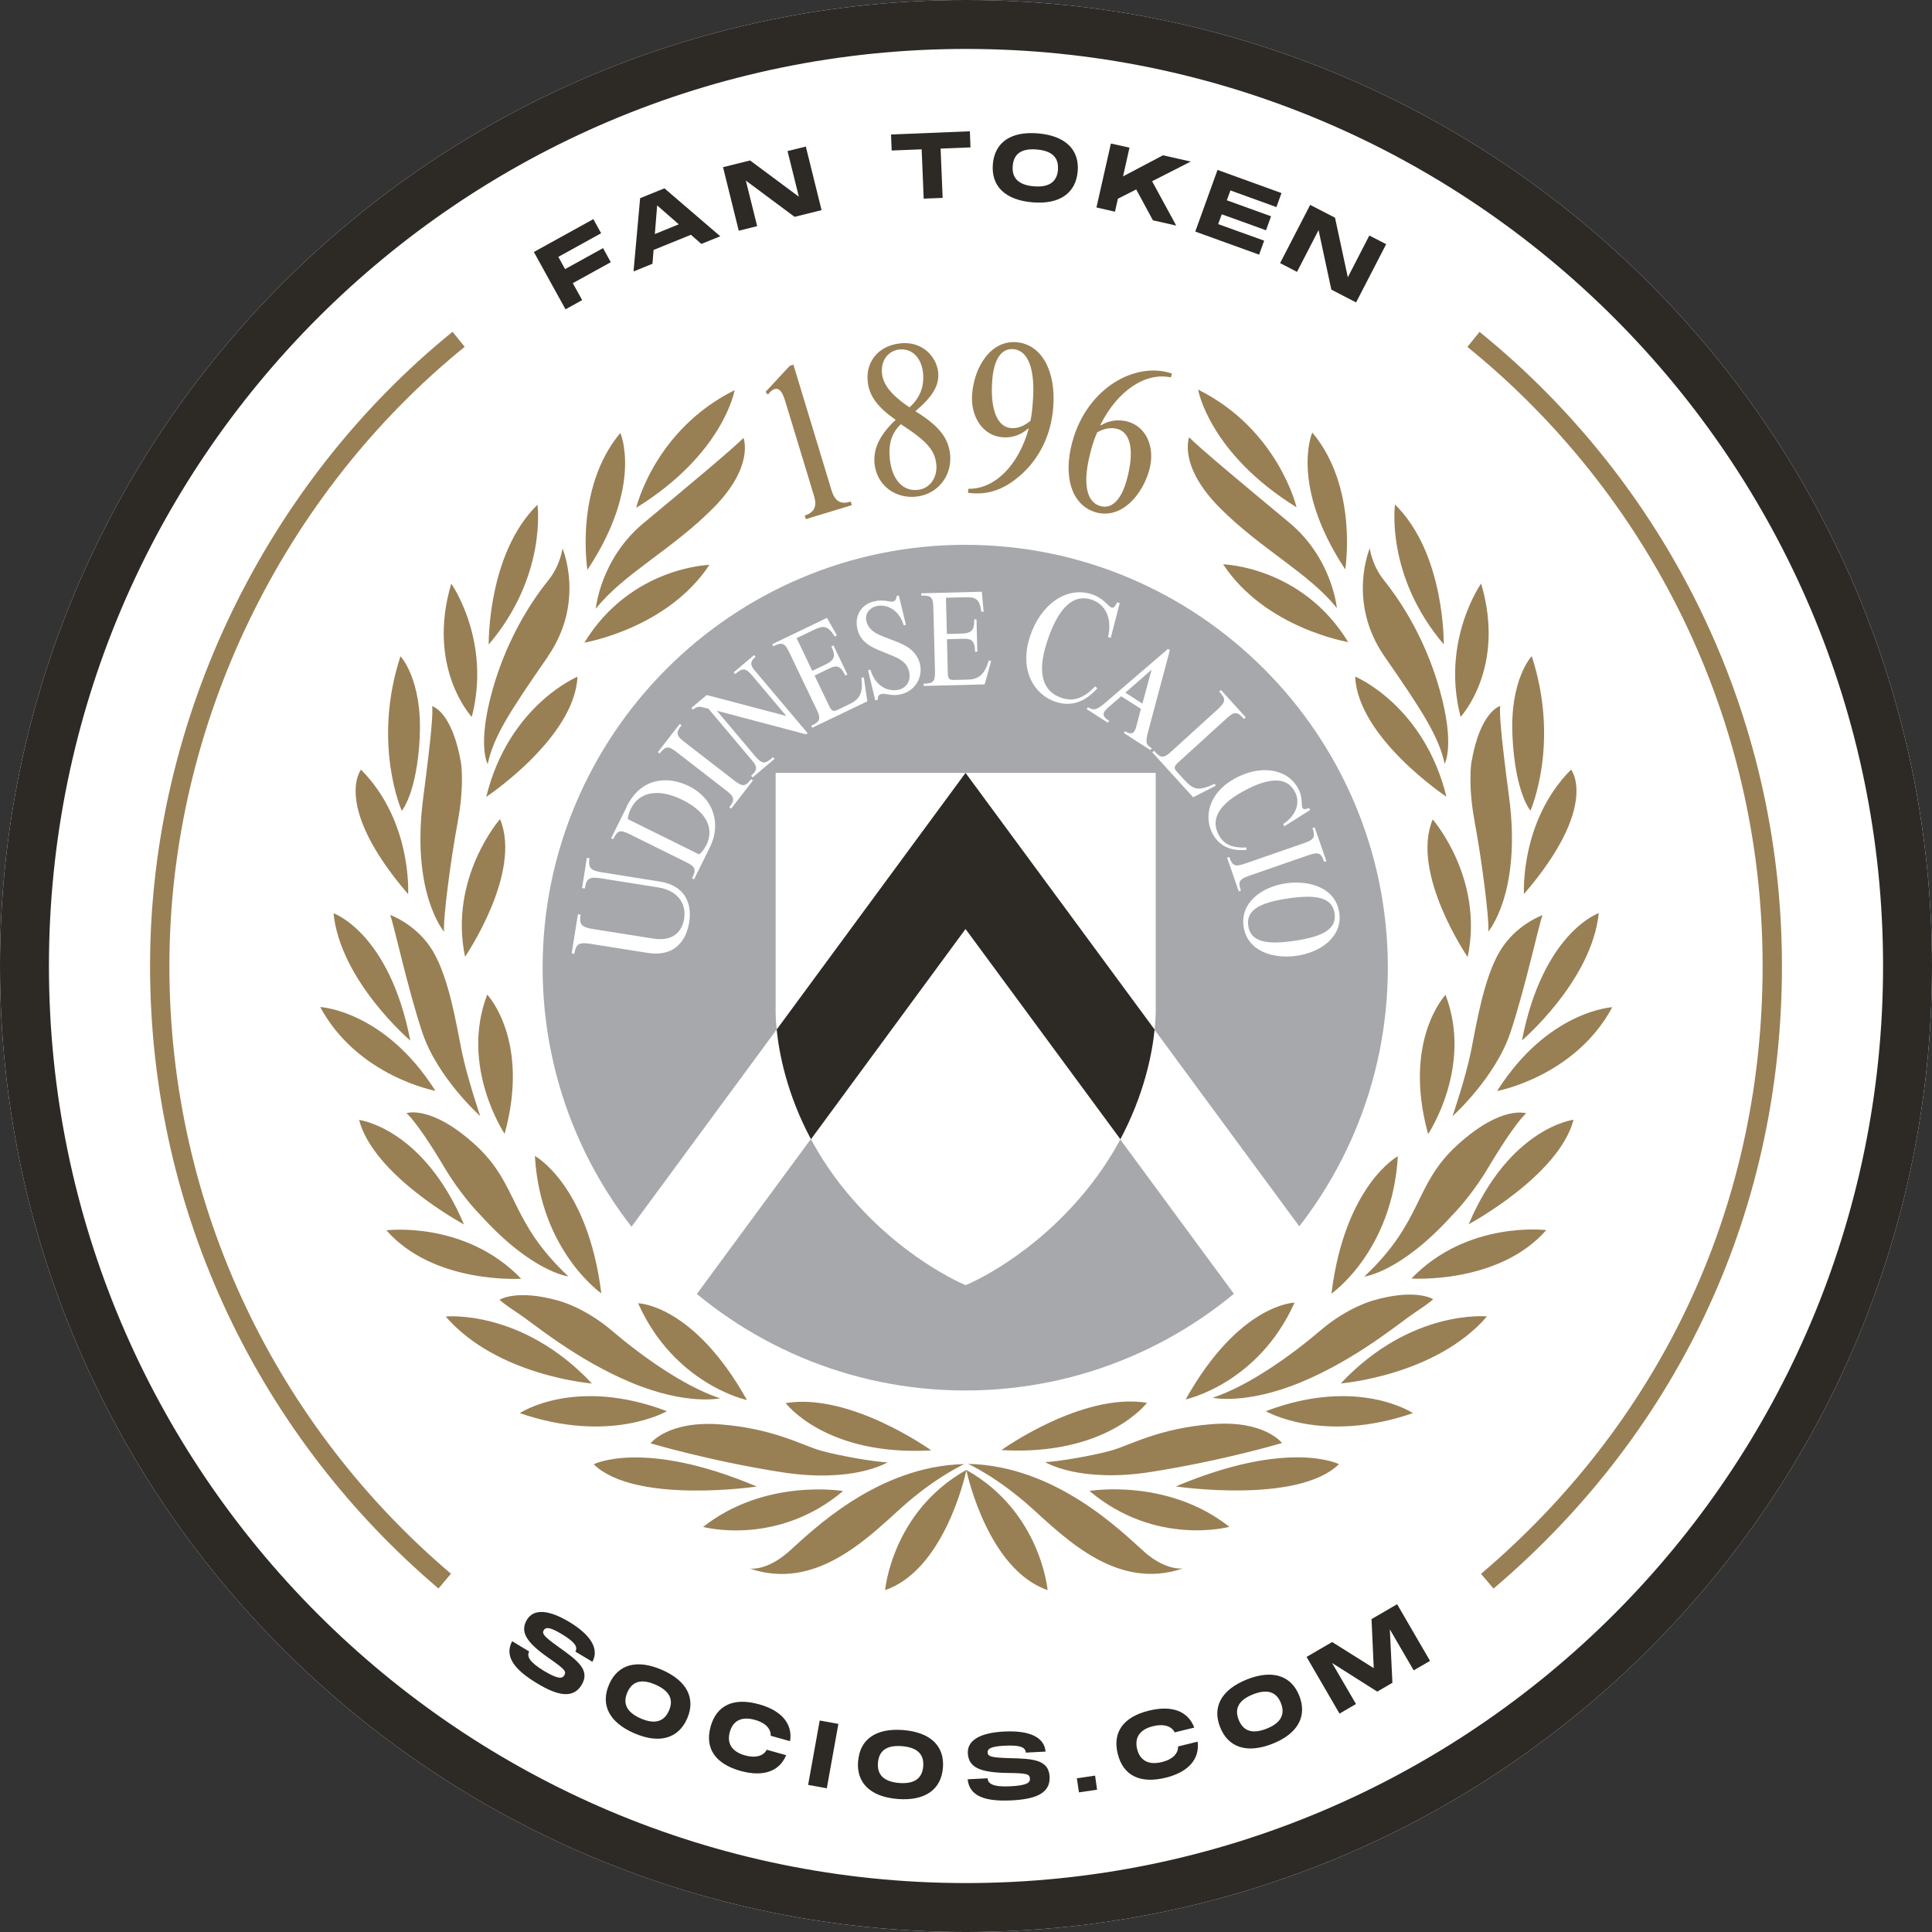 <svg xmlns="http://www.w3.org/2000/svg" width="100" height="100" viewBox="0 0 100 100" fill="none"><rect x="0" y="0" width="100" height="100" fill="#333333" stroke="none"/><g clip-path="url(#clip0_101_22063)"><path d="M50 100C77.614 100 100 77.614 100 50C100 22.386 77.614 0 50 0C22.386 0 0 22.386 0 50C0 77.614 22.386 100 50 100Z" fill="white"></path><path d="M50 2.533C76.171 2.533 97.467 23.829 97.467 50C97.467 76.171 76.171 97.467 50 97.467C23.829 97.467 2.533 76.171 2.533 50C2.533 23.829 23.829 2.533 50 2.533ZM50 0C22.386 0 0 22.386 0 50C0 77.614 22.386 100 50 100C77.614 100 100 77.614 100 50C100 22.386 77.614 0 50 0Z" fill="#2D2A26"></path><path d="M49.976 72.467C37.643 72.467 27.619 62.428 27.619 50.086C27.619 37.743 37.648 27.709 49.976 27.709C62.305 27.709 72.353 37.743 72.353 50.086C72.353 62.428 62.319 72.467 49.976 72.467Z" fill="white"></path><path d="M49.962 71.971C37.905 71.971 28.086 62.152 28.086 50.085C28.086 38.019 37.905 28.2 49.962 28.2C62.019 28.2 71.834 38.014 71.834 50.085C71.834 62.157 62.019 71.971 49.962 71.971Z" fill="#A6A8AB"></path><path d="M32.619 63.586L49.971 40.009L67.333 63.586C66.338 64.871 65.195 66.038 63.943 67.071L49.967 48.09L35.995 67.076C34.748 66.043 33.6 64.876 32.609 63.59" fill="white"></path><path d="M52.662 40.004H59.819V52.114C59.819 52.114 60.038 56.742 56.448 61.333C53.486 65.119 49.981 66.519 49.981 66.519C49.981 66.519 46.49 65.114 43.519 61.333C39.929 56.742 40.148 52.114 40.148 52.114V40.004H52.662Z" fill="white"></path><path d="M29.914 47.319L30.052 47.343C29.971 47.847 30.09 47.99 30.686 48.086L33.809 48.581C34.862 48.748 35.309 48.19 35.409 47.557C35.538 46.743 35.052 46.09 34.071 45.933L31.105 45.462C30.5 45.367 30.352 45.462 30.267 45.99L30.128 45.967L30.376 44.4L30.514 44.424C30.438 44.895 30.547 45.057 31.152 45.152L34.152 45.629C35.352 45.819 35.847 46.643 35.671 47.743C35.543 48.547 35.033 49.562 33.505 49.319L30.562 48.852C29.948 48.757 29.809 48.867 29.728 49.371L29.59 49.347L29.914 47.319Z" fill="white"></path><path d="M36.186 44.224C36.328 44.114 36.457 43.943 36.562 43.733C36.995 42.857 36.538 42.005 35.328 41.404C34.1 40.795 33.095 40.966 32.652 41.862C32.567 42.038 32.524 42.166 32.49 42.395L36.186 44.224ZM32.438 41.743C33.176 40.257 34.543 40.138 35.657 40.69C36.986 41.347 37.319 42.69 36.752 43.838L35.924 45.514L35.819 45.462C36.043 45.009 36.01 44.871 35.519 44.628L32.576 43.171C32.086 42.928 31.952 42.99 31.738 43.438L31.633 43.385L32.448 41.743H32.438Z" fill="white"></path><path d="M35.181 37.471L35.276 37.543C34.981 37.909 34.986 38.066 35.414 38.395L38.009 40.404C38.471 40.762 38.605 40.681 38.876 40.328L38.971 40.4L37.843 41.857L37.748 41.785C38.047 41.404 38.014 41.247 37.605 40.928L35.009 38.919C34.581 38.586 34.433 38.628 34.148 39L34.052 38.928L35.181 37.471Z" fill="white"></path><path d="M36.586 35.976L40.676 37.052L40.686 37.043L38.938 34.971C38.595 34.562 38.433 34.562 38.052 34.891L37.976 34.8L39.033 33.905L39.109 33.995C38.828 34.229 38.819 34.414 39.057 34.695L41.8 37.948L41.724 38.01L37.129 36.795L37.119 36.805L39.086 39.138C39.452 39.572 39.614 39.548 40.014 39.191L40.09 39.281L38.957 40.238L38.881 40.148C39.209 39.862 39.205 39.691 38.952 39.391L36.667 36.681L36.343 36.605C36.133 36.552 36.024 36.6 35.862 36.733L35.786 36.643L36.581 35.971L36.586 35.976Z" fill="white"></path><path d="M43.319 32.886L43.205 32.943C42.833 32.348 42.605 32.371 42.109 32.609L41.233 33.029L42.043 34.724L42.728 34.395C43.209 34.162 43.266 33.943 43.028 33.457L43.138 33.405L43.862 34.914L43.752 34.967C43.528 34.49 43.328 34.405 42.962 34.581L42.162 34.967L42.904 36.514C43.052 36.819 43.124 36.852 43.381 36.729L44 36.429C44.528 36.176 44.681 35.814 44.586 35.081L44.709 35.062L44.895 36.3L42.043 37.667L41.99 37.562C42.443 37.352 42.505 37.219 42.266 36.719L40.847 33.757C40.628 33.3 40.495 33.209 40.024 33.452L39.971 33.343L42.804 31.981L43.319 32.891V32.886Z" fill="white"></path><path d="M44.924 34.69L45.052 34.662C45.314 35.547 45.99 35.824 46.519 35.7C46.938 35.6 47.162 35.205 47.057 34.767C46.99 34.486 46.852 34.295 46.543 34.109C46.228 33.919 45.443 33.681 45.043 33.433C44.705 33.228 44.476 32.962 44.381 32.571C44.214 31.881 44.567 31.29 45.238 31.128C45.752 31.005 46.071 31.176 46.219 31.138C46.333 31.109 46.405 31.005 46.409 30.847L46.524 30.819L46.89 32.343L46.776 32.371C46.519 31.471 45.795 31.267 45.371 31.371C44.981 31.466 44.757 31.8 44.843 32.147C44.9 32.395 45.052 32.595 45.314 32.757C45.705 32.995 46.481 33.185 46.962 33.481C47.286 33.681 47.529 34.005 47.614 34.357C47.786 35.076 47.357 35.762 46.633 35.938C46.162 36.052 45.828 35.871 45.624 35.919C45.486 35.952 45.424 36.047 45.433 36.219L45.305 36.252L44.928 34.685L44.924 34.69Z" fill="white"></path><path d="M50.924 31.662H50.795C50.7 30.971 50.481 30.9 49.934 30.914L48.962 30.938L49.01 32.814L49.767 32.795C50.3 32.781 50.443 32.6 50.424 32.062H50.543L50.586 33.733H50.467C50.462 33.209 50.31 33.052 49.9 33.062L49.014 33.086L49.057 34.8C49.067 35.138 49.119 35.2 49.405 35.195L50.095 35.176C50.676 35.162 50.967 34.895 51.181 34.186L51.3 34.219L50.967 35.424L47.805 35.505V35.386C48.3 35.381 48.41 35.286 48.395 34.728L48.31 31.448C48.295 30.943 48.215 30.805 47.681 30.828V30.709L50.819 30.628L50.914 31.666L50.924 31.662Z" fill="white"></path><path d="M57.495 33.019L57.352 32.971C57.576 32.029 57.233 31.271 56.486 31.033C55.509 30.724 54.743 31.509 54.176 33.276C53.647 34.938 54.024 35.824 54.967 36.129C55.586 36.329 56.1 36.133 56.69 35.524L56.795 35.629C56.162 36.343 55.443 36.586 54.657 36.333C53.557 35.981 52.743 34.729 53.3 32.981C53.843 31.281 55.2 30.338 56.495 30.752C57.133 30.957 57.343 31.386 57.538 31.448C57.638 31.481 57.714 31.41 57.824 31.176L57.957 31.219L57.49 33.019H57.495Z" fill="white"></path><path d="M59.6 34.69L59.586 34.681L58.248 35.852L59.129 36.419L59.6 34.69ZM57.309 36.671C57.243 36.738 57.19 36.79 57.167 36.828C57.067 36.981 57.109 37.128 57.41 37.309L57.343 37.409L56.248 36.705L56.309 36.605C56.6 36.79 56.776 36.747 57.195 36.386L60.457 33.585L60.552 33.647L59.438 37.828C59.267 38.476 59.328 38.543 59.614 38.728L59.548 38.828L58.171 37.943L58.233 37.843C58.481 38 58.619 38 58.724 37.833C58.767 37.766 58.786 37.714 58.833 37.528L59.052 36.69L58.033 36.038L57.3 36.671H57.309Z" fill="white"></path><path d="M64.476 37.133L64.386 37.214C64.053 36.833 63.91 36.804 63.491 37.181L60.986 39.462C60.753 39.676 60.743 39.757 60.943 39.976L61.281 40.347C61.791 40.909 62.053 40.947 62.876 40.566L62.924 40.671L61.757 41.266L59.643 38.942L59.733 38.861C60.095 39.271 60.243 39.242 60.624 38.9L63.053 36.69C63.462 36.314 63.448 36.161 63.105 35.795L63.196 35.714L64.481 37.128L64.476 37.133Z" fill="white"></path><path d="M66.476 42.767L66.414 42.657C67.1 42.2 67.333 41.529 67.005 40.948C66.576 40.186 65.643 40.228 64.262 41.005C62.967 41.733 62.681 42.505 63.095 43.238C63.367 43.724 63.8 43.9 64.519 43.867V43.99C63.714 44.067 63.129 43.8 62.781 43.186C62.3 42.328 62.524 41.071 63.886 40.309C65.21 39.567 66.605 39.767 67.176 40.781C67.457 41.276 67.333 41.667 67.419 41.819C67.467 41.9 67.552 41.9 67.757 41.819L67.814 41.924L66.476 42.771V42.767Z" fill="white"></path><path d="M68.652 44.571L68.538 44.609C68.39 44.162 68.257 44.081 67.748 44.257L64.643 45.333C64.09 45.524 64.086 45.681 64.233 46.1L64.119 46.138L63.514 44.395L63.628 44.357C63.781 44.819 63.933 44.876 64.428 44.705L67.528 43.629C68.038 43.452 68.086 43.309 67.933 42.862L68.047 42.824L68.652 44.567V44.571Z" fill="white"></path><path d="M64.609 47.924C64.738 48.795 65.638 48.895 67.005 48.695C68.572 48.467 69.191 48.043 69.076 47.271C68.957 46.457 68.143 46.286 66.681 46.5C65.114 46.728 64.495 47.152 64.609 47.924ZM69.319 47.233C69.505 48.505 68.333 49.295 67.119 49.471C65.881 49.652 64.552 49.224 64.367 47.957C64.191 46.748 65.262 45.91 66.567 45.719C67.786 45.543 69.133 45.962 69.319 47.233Z" fill="white"></path><path d="M40.2 53.29L49.976 40.004L59.762 53.29C59.638 54.542 59.224 56.647 57.991 58.966L49.976 48.085L41.976 58.966C40.733 56.647 40.329 54.542 40.2 53.29Z" fill="#2D2A26"></path><path d="M23.357 30.209C22.057 34.59 24.419 37.109 24.419 37.109C25.443 33.162 23.357 30.209 23.357 30.209ZM28.348 33.99C30.309 31.162 29.114 28.386 29.114 28.386C29.114 28.386 29.014 29.252 28.376 30.043C27.738 30.833 26.314 32.795 25.495 35.7C24.681 38.605 25.243 39.547 25.243 39.547C25.548 38.119 26.39 36.824 28.352 33.995M27.819 26.124C25.219 28.671 25.295 33.362 25.295 33.362C28.329 29.795 27.819 26.124 27.819 26.124ZM23.691 42.533C24.048 40.657 23.862 39.49 23.862 39.49C23.4 36.8 22.367 36.552 22.367 36.552C22.419 36.852 22.333 38.038 21.91 41.262C21.252 46.219 22.986 48.228 22.986 48.228C22.919 47.609 23.338 44.409 23.695 42.533M21.238 53.862C20.148 48.262 17.262 47.271 17.262 47.271C17.624 50.785 21.238 53.862 21.238 53.862ZM21.724 38.124C21.867 35.171 20.729 33.967 20.729 33.967C19.248 38.49 20.795 41.967 20.795 41.967C20.795 41.967 21.581 41.076 21.729 38.124M16.576 52.124C18.505 55.714 22.538 56.462 22.538 56.462C19.9 52.295 16.576 52.124 16.576 52.124ZM25.167 41.247C25.167 41.247 29.743 38.205 29.89 35.028C29.89 35.028 26.333 36.5 25.167 41.247ZM40.076 20.143C40.324 20.067 40.486 20.243 40.643 20.762L42.129 25.652C42.291 26.181 42.186 26.509 41.652 26.686L41.709 26.871L44.09 26.147L44.033 25.962C43.49 26.128 43.209 25.938 43.033 25.357L41.067 18.876L40.881 18.933L39.624 20.285L39.748 20.424C39.824 20.319 39.957 20.181 40.076 20.147M48.2 75.071C48.2 75.071 44.029 72.071 40.667 72.624C40.667 72.624 42.738 75.385 48.2 75.071ZM33.676 74.705C33.676 74.705 36.714 75.614 40.452 76.2C44.186 76.785 45.938 75.69 45.938 75.69C45.333 75.681 43.395 75.347 42.457 75.076C41.519 74.805 40.033 73.943 37.305 73.728C34.576 73.514 33.676 74.705 33.676 74.705ZM36.719 29.238C36.719 29.238 32.643 29.338 30.248 33.262C30.248 33.262 34.529 32.547 36.719 29.238ZM32.109 22.409C29.714 25.262 30.405 29.495 30.405 29.495C33.309 25.114 32.109 22.409 32.109 22.409ZM33.029 67.457C34.91 71.671 38.662 72.466 38.662 72.466C35.886 67.5 33.029 67.457 33.029 67.457ZM38.024 20.195C33.871 22.262 32.929 26.285 32.929 26.285C37.462 23.485 38.024 20.195 38.024 20.195ZM36.929 26.285C39.071 24.119 38.481 22.666 38.481 22.666C37.995 23.176 35.552 25.214 33.309 27.076C31.067 28.938 30.838 31.509 30.838 31.509C32.267 29.7 34.786 28.452 36.929 26.285ZM34.519 73.043C29.757 71.233 26.905 73.143 26.905 73.143C31.586 74.757 34.519 73.043 34.519 73.043ZM69.4 71.605C69.4 71.605 74.309 71.219 76.967 68.138C76.967 68.138 73.029 67.738 69.4 71.605ZM56.391 77.171C59.824 80.067 63.633 79.028 63.633 79.028C60.41 76.486 56.391 77.171 56.391 77.171ZM60.862 76.938C60.862 76.938 67.162 77.871 69.305 75.785C69.305 75.785 66.719 74.462 60.862 76.938ZM65.519 73.043C65.519 73.043 68.452 74.757 73.133 73.143C73.133 73.143 70.281 71.233 65.519 73.043ZM77.49 56.471C77.49 56.471 81.524 55.724 83.452 52.133C83.452 52.133 80.129 52.305 77.49 56.471ZM73.057 66.176C73.057 66.176 77.567 66.481 80.033 63.671C80.033 63.671 75.962 63.157 73.057 66.176ZM76.019 63.367C76.019 63.367 80.681 60.862 81.448 57.957C81.448 57.957 78.143 58.357 76.019 63.367ZM59.205 80.3C58.038 79.266 54.657 75.867 50.109 75.771C50.109 75.771 51.619 76.443 53.433 78.085C55.248 79.728 57.886 82.328 61.229 81.181C61.229 81.181 60.367 81.333 59.205 80.305M23.071 68.143C25.729 71.224 30.638 71.609 30.638 71.609C27.009 67.743 23.071 68.143 23.071 68.143ZM26.786 67.952C27.567 68.466 29.809 70.371 32.686 71.567C35.562 72.762 37.271 72.376 37.271 72.376C35.381 71.757 33.129 70.119 31.695 68.895C30.267 67.671 28.938 67.333 28.938 67.333C26.738 66.7 25.857 67.276 25.857 67.276C25.857 67.276 26.005 67.438 26.786 67.957M24.014 63.376C21.895 58.371 18.586 57.967 18.586 57.967C19.352 60.871 24.014 63.376 24.014 63.376ZM26.976 66.186C24.071 63.166 20 63.681 20 63.681C22.467 66.49 26.976 66.186 26.976 66.186ZM50.019 76.085V76.081C50.019 76.081 50.019 76.081 50.019 76.085C46.167 78.243 45.814 82.305 45.814 82.305C48.852 81.257 49.948 76.447 50.019 76.1C50.095 76.447 51.186 81.252 54.224 82.305C54.224 82.305 53.871 78.243 50.019 76.085ZM49.924 75.781C45.376 75.876 41.995 79.276 40.829 80.309C39.662 81.343 38.805 81.186 38.805 81.186C42.148 82.333 44.786 79.733 46.6 78.09C48.414 76.447 49.924 75.776 49.924 75.776M30.729 75.79C32.871 77.876 39.171 76.943 39.171 76.943C33.314 74.466 30.729 75.79 30.729 75.79ZM36.395 79.033C36.395 79.033 40.209 80.071 43.638 77.176C43.638 77.176 39.619 76.49 36.395 79.033ZM18.686 39.838C18.686 39.838 17.191 41.7 21.124 46.281C21.124 46.281 21.348 42.514 18.686 39.838ZM79.214 41.962C79.214 41.962 80.762 38.486 79.281 33.962C79.281 33.962 78.138 35.166 78.286 38.119C78.429 41.071 79.219 41.962 79.219 41.962M82.752 47.262C82.752 47.262 79.867 48.257 78.776 53.852C78.776 53.852 82.391 50.776 82.752 47.262ZM78.881 46.276C82.814 41.695 81.319 39.833 81.319 39.833C78.657 42.509 78.881 46.276 78.881 46.276ZM76.324 42.524C76.681 44.4 77.1 47.6 77.033 48.219C77.033 48.219 78.767 46.214 78.109 41.252C77.681 38.028 77.6 36.843 77.652 36.543C77.652 36.543 76.614 36.79 76.157 39.481C76.157 39.481 75.971 40.647 76.329 42.524M74.771 39.543C74.771 39.543 75.333 38.6 74.514 35.695C73.7 32.79 72.271 30.828 71.638 30.038C71 29.247 70.9 28.381 70.9 28.381C70.9 28.381 69.705 31.157 71.667 33.986C73.629 36.814 74.467 38.114 74.776 39.538M76.662 30.205C76.662 30.205 74.576 33.157 75.6 37.105C75.6 37.105 77.962 34.586 76.662 30.205ZM72.205 26.114C72.205 26.114 71.695 29.785 74.728 33.352C74.728 33.352 74.805 28.666 72.205 26.114ZM74.867 41.238C73.7 36.49 70.143 35.019 70.143 35.019C70.286 38.195 74.867 41.238 74.867 41.238ZM59.367 72.609C56.005 72.057 51.833 75.057 51.833 75.057C57.295 75.371 59.367 72.609 59.367 72.609ZM59.581 76.186C63.314 75.6 66.357 74.69 66.357 74.69C66.357 74.69 65.457 73.495 62.729 73.714C60 73.928 58.514 74.79 57.576 75.062C56.638 75.338 54.7 75.666 54.095 75.676C54.095 75.676 55.843 76.771 59.581 76.186ZM73.252 67.928C74.033 67.409 74.181 67.247 74.181 67.247C74.181 67.247 73.295 66.671 71.1 67.305C71.1 67.305 69.771 67.643 68.343 68.867C66.914 70.09 64.657 71.728 62.767 72.347C62.767 72.347 64.476 72.733 67.352 71.538C70.229 70.343 72.471 68.443 73.252 67.924M75.162 62.905C75.162 62.905 76.138 61.947 77.052 60.4C77.971 58.852 78.752 57.8 79 57.628C79 57.628 77.738 57.171 75.448 59.252C73.152 61.333 73.71 63.171 70.614 66.076C70.614 66.076 72.486 65.867 75.162 62.905ZM74.157 42.414C72.99 45.195 75.967 49.538 75.967 49.538C76.819 45.457 74.157 42.414 74.157 42.414ZM68.914 66.957C68.914 66.957 72.067 64.781 72.352 59.847C72.352 59.847 69.619 61.319 68.914 66.957ZM73.919 58.7C73.919 58.7 76.252 55.224 74.819 51.495C74.819 51.495 72.581 53.847 73.919 58.7ZM79.843 47.367C79.843 47.367 78.429 47.862 77.609 49.276C76.786 50.69 76.424 53 76.138 54.414C75.852 55.828 75.181 57.776 75.181 57.776C75.181 57.776 77.395 55.79 78.181 53.438C78.962 51.086 79.652 47.838 79.843 47.362M52.324 22.157C51.6 22.095 51.238 21.147 51.362 19.638C51.448 18.59 51.838 18.019 52.448 18.071C53.238 18.138 53.595 19.143 53.457 20.833C53.424 21.238 53.405 21.466 53.333 21.785C52.99 22.062 52.667 22.186 52.329 22.157M52.743 24.666C53.852 23.724 54.405 22.443 54.514 21.105C54.671 19.19 53.9 17.819 52.619 17.714C51.276 17.6 50.433 18.995 50.319 20.381C50.219 21.585 50.886 22.552 51.881 22.633C52.376 22.676 52.833 22.519 53.224 22.176L53.243 22.2C52.709 24.095 51.486 25.324 50.124 25.3L50.105 25.505C51.171 25.662 52.019 25.281 52.738 24.666M46.571 18.09C47.2 18.024 47.695 18.519 47.776 19.295C47.848 19.995 47.629 20.585 47.076 21.085C46.048 20.395 45.705 19.843 45.652 19.333C45.581 18.671 45.962 18.152 46.567 18.085M48.462 24.028C48.533 24.724 48.129 25.29 47.5 25.357C46.724 25.438 46.167 24.814 46.057 23.757C45.976 22.966 46.152 22.405 46.629 21.957C47.971 22.828 48.386 23.295 48.462 24.028ZM46.357 21.733C45.538 22.5 45.186 23.233 45.267 24.009C45.381 25.09 46.309 25.824 47.424 25.705C48.529 25.59 49.291 24.633 49.176 23.519C49.086 22.652 48.59 22.033 47.381 21.285C48.3 20.505 48.629 19.924 48.557 19.252C48.481 18.519 47.795 17.647 46.605 17.771C45.49 17.886 44.8 18.7 44.914 19.757C44.99 20.49 45.414 21.071 46.362 21.733M24.071 49.519C24.071 49.519 27.048 45.176 25.881 42.395C25.881 42.395 23.219 45.438 24.071 49.519ZM26.119 58.685C27.457 53.833 25.219 51.481 25.219 51.481C23.786 55.209 26.119 58.685 26.119 58.685ZM31.124 66.943C30.419 61.305 27.686 59.833 27.686 59.833C27.971 64.762 31.124 66.943 31.124 66.943ZM21.033 57.619C21.281 57.79 22.067 58.843 22.981 60.39C23.9 61.938 24.871 62.895 24.871 62.895C27.548 65.857 29.419 66.067 29.419 66.067C26.324 63.162 26.876 61.328 24.586 59.243C22.291 57.162 21.033 57.619 21.033 57.619ZM22.429 49.267C21.605 47.852 20.195 47.357 20.195 47.357C20.386 47.833 21.076 51.086 21.857 53.433C22.638 55.785 24.857 57.771 24.857 57.771C24.857 57.771 24.191 55.824 23.9 54.409C23.614 52.995 23.252 50.685 22.429 49.271M67.005 67.424C67.005 67.424 64.148 67.471 61.371 72.433C61.371 72.433 65.119 71.638 67.005 67.424ZM69.195 31.476C69.195 31.476 68.967 28.905 66.724 27.043C64.481 25.181 62.033 23.143 61.552 22.633C61.552 22.633 60.967 24.085 63.105 26.252C65.243 28.419 67.767 29.666 69.195 31.476ZM63.309 29.209C65.5 32.524 69.781 33.233 69.781 33.233C67.386 29.309 63.309 29.209 63.309 29.209ZM56.476 23.285C56.581 22.905 56.657 22.681 56.791 22.376C57.176 22.166 57.524 22.109 57.848 22.205C58.543 22.4 58.724 23.4 58.314 24.862C58.033 25.876 57.543 26.362 56.957 26.195C56.195 25.981 56.019 24.924 56.476 23.29M56.724 26.519C58.043 26.886 59.124 25.628 59.486 24.328C59.809 23.162 59.338 22.09 58.376 21.824C57.895 21.69 57.419 21.757 56.971 22.019L56.957 21.99C57.833 20.238 59.271 19.252 60.605 19.533L60.662 19.338C58.833 18.7 56.305 20.009 55.514 22.833C54.995 24.686 55.486 26.171 56.728 26.519M67.924 22.386C67.924 22.386 66.729 25.085 69.629 29.471C69.629 29.471 70.319 25.243 67.924 22.386ZM67.109 26.257C67.109 26.257 66.167 22.233 62.014 20.166C62.014 20.166 62.576 23.452 67.109 26.257Z" fill="#997F54"></path><path d="M30.709 11.338L31.114 12.072L28.9 13.296L29.248 13.929L31.214 12.843L31.614 13.572L29.648 14.657L30.133 15.534L29.271 16.01L27.633 13.043L30.709 11.343V11.338Z" fill="#2D2A26"></path><path d="M36.3 12.624L35.762 12.152L33.829 12.938L33.772 13.652L32.791 14.052L33.133 10.257L34.391 9.748L37.281 12.229L36.305 12.624H36.3ZM33.895 12.114L35.133 11.61L34.014 10.633L33.895 12.114Z" fill="#2D2A26"></path><path d="M41.348 10.176L40.762 7.819L41.709 7.586L42.524 10.876L41.129 11.224L38.605 9.348L39.191 11.705L38.238 11.943L37.424 8.653L38.824 8.305L41.348 10.181V10.176Z" fill="#2D2A26"></path><path d="M46.119 6.962L50.2 6.795L50.233 7.629L48.686 7.691L48.791 10.243L47.81 10.281L47.705 7.729L46.153 7.791L46.119 6.957V6.962Z" fill="#2D2A26"></path><path d="M51.39 8.495C51.486 7.376 52.314 6.781 53.738 6.905C55.157 7.029 55.876 7.757 55.781 8.871C55.685 9.991 54.852 10.595 53.433 10.472C52.009 10.348 51.295 9.619 51.39 8.495ZM54.757 8.786C54.809 8.2 54.505 7.81 53.666 7.738C52.833 7.667 52.467 7.99 52.419 8.586C52.367 9.181 52.676 9.571 53.505 9.643C54.338 9.714 54.709 9.381 54.762 8.79L54.757 8.786Z" fill="#2D2A26"></path><path d="M61.624 8.367L59.633 9.381L60.881 11.676L59.676 11.405L58.81 9.805L57.862 10.286L57.71 10.957L56.752 10.738L57.5 7.429L58.462 7.643L58.129 9.129L60.195 8.038L61.633 8.362L61.624 8.367Z" fill="#2D2A26"></path><path d="M66.329 9.995L66.067 10.719L63.686 9.857L63.5 10.367L65.79 11.195L65.529 11.919L63.238 11.091L63.052 11.6L65.433 12.457L65.171 13.181L61.867 11.986L63.019 8.795L66.324 9.991L66.329 9.995Z" fill="#2D2A26"></path><path d="M69.762 14.353L70.876 12.191L71.748 12.638L70.191 15.653L68.91 14.991L68.248 11.91L67.133 14.072L66.257 13.619L67.814 10.605L69.1 11.267L69.762 14.348V14.353Z" fill="#2D2A26"></path><path d="M27.395 85.476C27.247 85.719 27.395 86.024 28.157 86.486C28.857 86.905 29.095 86.9 29.204 86.719C29.333 86.51 29.224 86.391 28.395 85.814C27.267 85.024 26.89 84.476 27.276 83.834C27.643 83.229 28.462 83.348 29.466 83.953C30.585 84.624 31.024 85.353 30.662 86.014L29.781 85.486C29.933 85.229 29.714 84.962 29.062 84.572C28.443 84.2 28.243 84.219 28.147 84.376C28.038 84.557 28.147 84.695 28.895 85.234C29.914 85.957 30.562 86.448 30.105 87.21C29.657 87.953 28.838 87.757 27.805 87.133C26.628 86.424 26.09 85.738 26.509 84.948L27.39 85.481L27.395 85.476Z" fill="#2D2A26"></path><path d="M31.524 87.191C31.971 86.158 32.943 85.862 34.257 86.429C35.566 86.996 36.014 87.915 35.571 88.943C35.124 89.977 34.143 90.281 32.833 89.715C31.519 89.148 31.076 88.229 31.524 87.191ZM34.628 88.538C34.862 87.996 34.695 87.534 33.924 87.196C33.157 86.862 32.705 87.058 32.471 87.6C32.233 88.148 32.404 88.615 33.166 88.948C33.933 89.281 34.395 89.081 34.628 88.534V88.538Z" fill="#2D2A26"></path><path d="M39.295 88.215C40.495 88.553 41.033 89.257 40.895 90.124L39.89 89.843C39.909 89.524 39.676 89.186 39.071 89.019C38.371 88.824 37.938 89.072 37.776 89.643C37.614 90.219 37.862 90.662 38.557 90.857C39.162 91.024 39.538 90.857 39.685 90.567L40.69 90.848C40.357 91.667 39.533 91.996 38.328 91.662C37.019 91.296 36.471 90.486 36.781 89.367C37.095 88.253 37.981 87.848 39.29 88.215H39.295Z" fill="#2D2A26"></path><path d="M43.395 89.229L42.795 92.562L41.828 92.386L42.428 89.053L43.395 89.229Z" fill="#2D2A26"></path><path d="M44.419 91.148C44.509 90.029 45.333 89.434 46.757 89.548C48.176 89.662 48.9 90.391 48.805 91.505C48.714 92.624 47.886 93.229 46.462 93.115C45.038 93.001 44.319 92.272 44.414 91.148H44.419ZM47.786 91.424C47.833 90.839 47.528 90.453 46.69 90.381C45.857 90.315 45.495 90.643 45.443 91.234C45.395 91.829 45.705 92.215 46.533 92.286C47.367 92.353 47.738 92.019 47.786 91.424Z" fill="#2D2A26"></path><path d="M51.119 92.048C51.133 92.334 51.423 92.505 52.314 92.457C53.128 92.415 53.324 92.277 53.309 92.062C53.295 91.815 53.143 91.781 52.133 91.767C50.757 91.743 50.133 91.5 50.095 90.748C50.057 90.043 50.804 89.681 51.976 89.624C53.281 89.558 54.052 89.91 54.119 90.662L53.095 90.715C53.081 90.415 52.747 90.319 51.985 90.358C51.266 90.396 51.109 90.524 51.119 90.705C51.128 90.915 51.295 90.972 52.219 91C53.466 91.029 54.281 91.072 54.328 91.962C54.371 92.829 53.585 93.124 52.381 93.186C51.009 93.257 50.176 92.986 50.085 92.096L51.114 92.043L51.119 92.048Z" fill="#2D2A26"></path><path d="M55.743 92.043L56.681 91.905L56.785 92.634L55.847 92.772L55.738 92.043H55.743Z" fill="#2D2A26"></path><path d="M59.481 88.539C60.695 88.243 61.509 88.596 61.814 89.42L60.8 89.667C60.662 89.377 60.29 89.201 59.681 89.348C58.976 89.52 58.719 89.948 58.857 90.529C59 91.11 59.433 91.377 60.133 91.205C60.743 91.058 60.99 90.724 60.976 90.396L61.99 90.148C62.1 91.024 61.543 91.72 60.328 92.015C59.005 92.339 58.128 91.901 57.852 90.772C57.576 89.648 58.152 88.862 59.476 88.539H59.481Z" fill="#2D2A26"></path><path d="M63.152 89.396C62.738 88.348 63.219 87.453 64.547 86.924C65.871 86.4 66.843 86.734 67.252 87.776C67.666 88.824 67.186 89.734 65.862 90.257C64.533 90.781 63.566 90.448 63.152 89.396ZM66.3 88.153C66.085 87.605 65.638 87.391 64.857 87.7C64.081 88.005 63.895 88.462 64.114 89.015C64.333 89.572 64.785 89.781 65.557 89.477C66.333 89.172 66.519 88.705 66.3 88.153Z" fill="#2D2A26"></path><path d="M69.333 88.696L67.628 85.762L68.952 84.991L71.105 86.343L70.99 83.805L72.314 83.034L74.019 85.967L73.171 86.457L71.938 84.334L72.071 87.1L71.286 87.558L68.948 86.076L70.186 88.2L69.333 88.696Z" fill="#2D2A26"></path><path d="M23.019 81.838C13.995 74.181 8.267 62.757 8.267 50C8.267 37.243 14.3 25.214 23.738 17.562" stroke="#997F54" stroke-miterlimit="10"></path><path d="M76.267 17.567C85.705 25.219 91.733 36.905 91.733 50C91.733 63.096 86.005 74.186 76.981 81.843" stroke="#997F54" stroke-miterlimit="10"></path></g><defs><clipPath id="clip0_101_22063"><rect width="100" height="100" fill="white"></rect></clipPath></defs></svg>